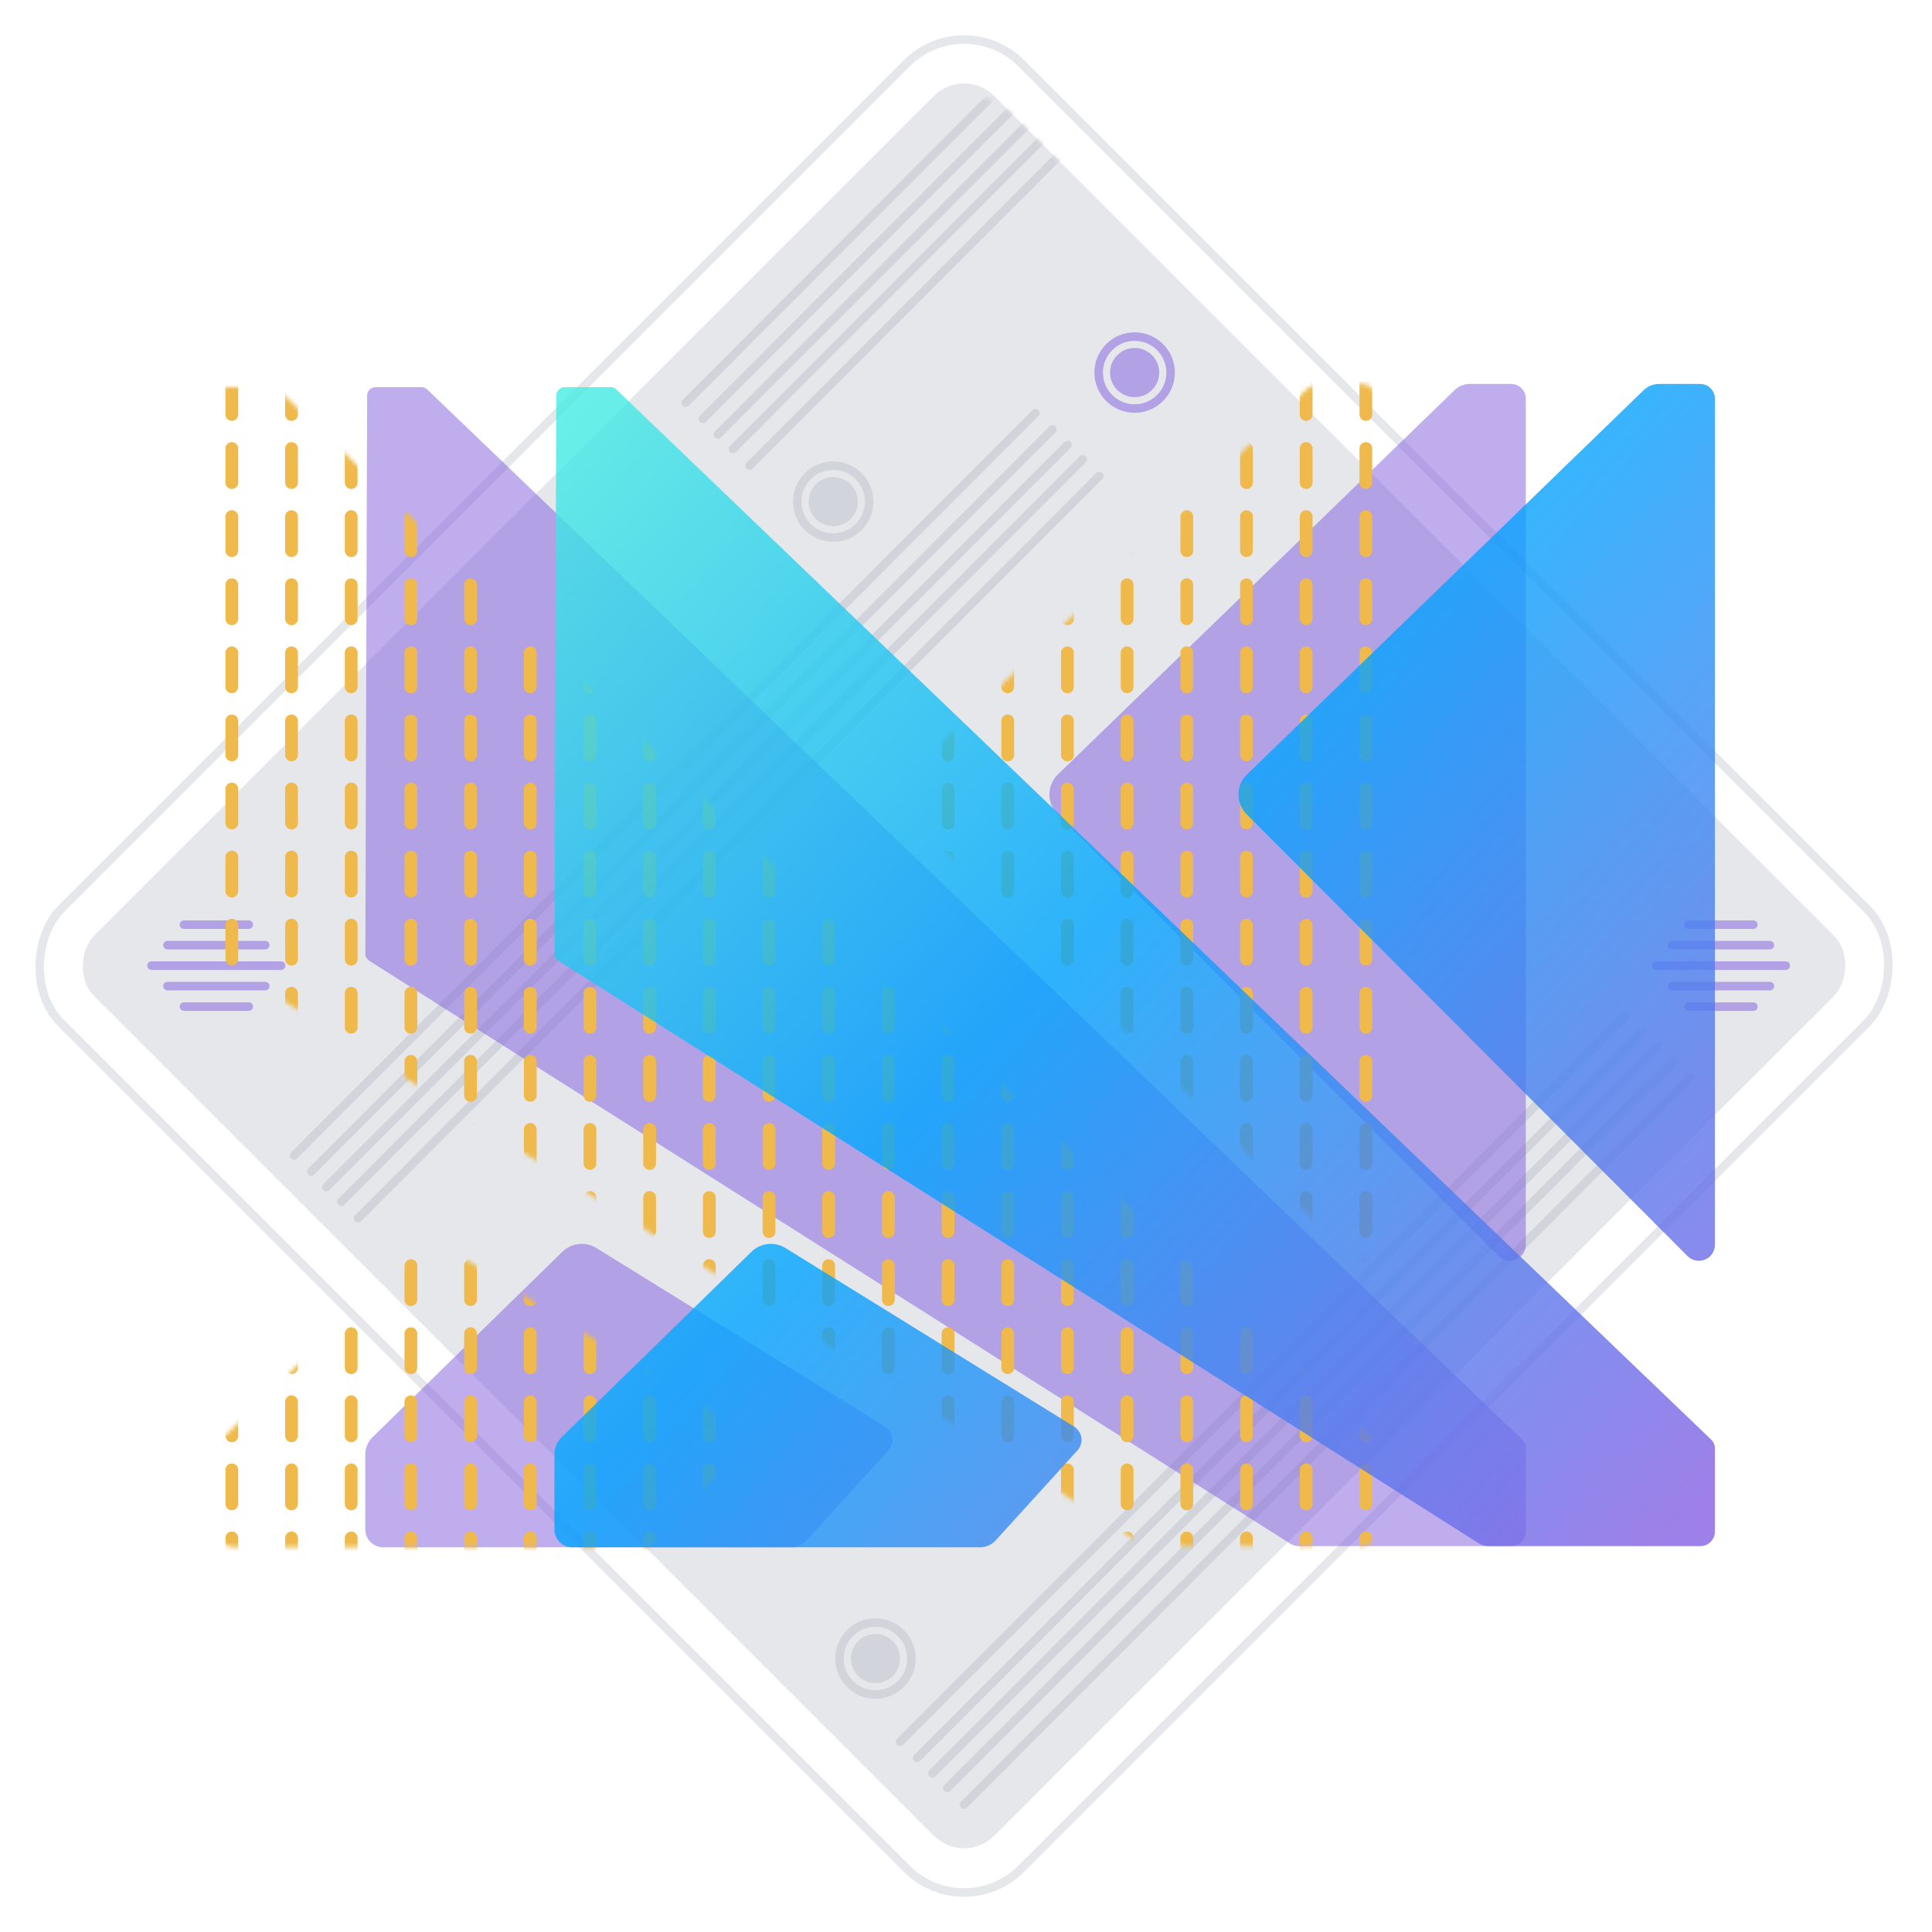 <svg width="454" height="454" viewBox="0 0 454 454" fill="none" xmlns="http://www.w3.org/2000/svg">
<g clip-path="url(#clip0_1541_323)">
<rect x="226.535" y="15.465" width="299.106" height="299.106" rx="10" transform="rotate(45 226.535 15.465)" fill="#E5E7EB"/>
<mask id="mask0_1541_323" style="mask-type:luminance" maskUnits="userSpaceOnUse" x="21" y="22" width="411" height="410">
<rect x="226.534" y="15.535" width="299.106" height="299.106" rx="16" transform="rotate(45 226.534 15.535)" fill="white"/>
</mask>
<g mask="url(#mask0_1541_323)">
<path d="M69.122 271.51L243.308 97.093M73.149 275.294L247.336 100.877M76.69 278.957L250.876 104.54M80.231 282.373L254.417 107.957M84.135 286.283L258.321 111.866" stroke="#D1D5DB" stroke-width="2" stroke-miterlimit="1.5" stroke-linecap="round" stroke-linejoin="round"/>
<path d="M211.521 409.284L382.058 238.576M215.548 413.068L386.085 242.36M219.089 416.731L389.626 246.022M222.63 420.147L393.167 249.439M226.535 424.057L397.072 253.348" stroke="#D1D5DB" stroke-width="2" stroke-miterlimit="1.5" stroke-linecap="round" stroke-linejoin="round"/>
<path d="M161.124 94.646L335.31 -79.77M165.152 98.43L339.338 -75.987M168.692 102.093L342.879 -72.324M172.233 105.51L346.419 -68.907M176.137 109.419L350.324 -64.998" stroke="#D1D5DB" stroke-width="2" stroke-miterlimit="1.5" stroke-linecap="round" stroke-linejoin="round"/>
<path d="M35.606 226.914L66.069 226.914M39.348 231.729L62.329 231.729M39.348 222.099L62.329 222.099M43.223 217.284L58.454 217.284M43.223 236.544L58.454 236.544" stroke="#815CDF" stroke-opacity="0.5" stroke-width="2" stroke-miterlimit="1.5" stroke-linecap="round" stroke-linejoin="round"/>
<path d="M389.181 226.914L419.644 226.914M392.923 231.729L415.904 231.729M392.923 222.099L415.904 222.099M396.798 217.284L412.029 217.284M396.798 236.544L412.029 236.544" stroke="#815CDF" stroke-opacity="0.5" stroke-width="2" stroke-miterlimit="1.5" stroke-linecap="round" stroke-linejoin="round"/>
</g>
<rect x="226.535" y="1.414" width="319.027" height="319.027" rx="19" transform="rotate(45 226.535 1.414)" stroke="#E5E7EB" stroke-width="2"/>
<g filter="url(#filter0_b_1541_323)">
<path fill-rule="evenodd" clip-rule="evenodd" d="M207.961 335.235C208.889 335.809 209.516 336.772 209.675 337.849C209.825 338.936 209.48 340.031 208.747 340.834L189.52 361.988C188.583 363.012 187.258 363.604 185.872 363.604H90.042C88.929 363.604 87.861 363.153 87.066 362.367C86.28 361.581 85.838 360.504 85.838 359.391V341.797C85.838 340.26 86.457 338.777 87.561 337.708L132.146 294.156C134.292 292.063 137.586 291.701 140.139 293.273L207.961 335.235ZM86.978 225.91C86.969 225.905 86.96 225.9 86.951 225.894C86.359 225.453 85.874 225.027 85.856 224.315L86.271 92.961C86.28 91.866 87.172 90.979 88.267 90.979H98.804C99.237 90.979 99.784 90.993 100.332 91.463L357.658 338.282C358.224 338.821 358.55 339.58 358.55 340.366V359.903C358.55 360.813 358.188 361.678 357.544 362.323C356.899 362.968 356.033 363.321 355.124 363.321H305.275C304.559 363.321 303.861 363.136 303.243 362.774L86.978 225.91ZM248.51 191.344C247.273 190.099 246.576 188.409 246.593 186.651C246.611 184.894 247.326 183.215 248.589 181.991L341.813 91.676C342.785 90.743 344.075 90.222 345.417 90.222H355.079C355.998 90.222 356.881 90.587 357.535 91.237C358.18 91.887 358.55 92.768 358.55 93.687V292.513C358.55 294.041 357.632 295.41 356.219 295.993C354.814 296.576 353.198 296.249 352.121 295.172L248.51 191.344Z" fill="#815CDF" fill-opacity="0.5"/>
</g>
<mask id="mask1_1541_323" style="mask-type:alpha" maskUnits="userSpaceOnUse" x="50" y="90" width="274" height="274">
<path fill-rule="evenodd" clip-rule="evenodd" d="M172.961 335.235C173.889 335.809 174.516 336.772 174.675 337.849C174.825 338.936 174.48 340.031 173.747 340.835L154.52 361.988C153.583 363.012 152.258 363.604 150.872 363.604H55.042C53.929 363.604 52.861 363.154 52.066 362.367C51.28 361.581 50.838 360.504 50.838 359.391V341.797C50.838 340.26 51.457 338.777 52.561 337.708L97.146 294.156C99.292 292.063 102.586 291.701 105.139 293.273L172.961 335.235ZM51.977 225.91C51.969 225.905 51.96 225.9 51.951 225.894C51.359 225.453 50.873 225.027 50.856 224.316L51.271 92.961C51.28 91.866 52.172 90.979 53.267 90.979H63.804C64.237 90.979 64.784 90.993 65.332 91.463L322.658 338.282C323.224 338.821 323.55 339.58 323.55 340.366V359.903C323.55 360.813 323.188 361.679 322.544 362.323C321.899 362.968 321.033 363.321 320.124 363.321H270.275C269.559 363.321 268.861 363.136 268.243 362.774L51.977 225.91ZM213.51 191.344C212.273 190.1 211.576 188.409 211.593 186.651C211.611 184.894 212.326 183.215 213.589 181.992L306.813 91.676C307.785 90.743 309.075 90.222 310.417 90.222H320.079C320.998 90.222 321.881 90.587 322.535 91.237C323.18 91.887 323.55 92.769 323.55 93.687V292.513C323.55 294.041 322.632 295.41 321.219 295.993C319.814 296.576 318.198 296.249 317.121 295.172L213.51 191.344Z" fill="#D9D9D9"/>
</mask>
<g mask="url(#mask1_1541_323)">
<path d="M54.477 401.401V48.5M68.502 401.401V48.5M82.528 401.401V48.5M96.552 401.401V48.5M110.579 401.401V48.5M124.603 401.401V48.5M138.63 401.401V48.5M152.654 401.401V48.5M166.68 401.401V48.5M180.705 401.401V48.5M194.731 401.401V48.5M208.757 401.401V48.5M222.782 401.401V48.5M236.809 401.401V48.5M250.833 401.401V48.5M264.859 401.401V48.5M278.883 401.401V48.5M292.91 401.401V48.5M306.934 401.401V48.5M320.961 401.401V48.5" stroke="#EFBA4B" stroke-width="3" stroke-miterlimit="1.5" stroke-linecap="round" stroke-linejoin="round" stroke-dasharray="8 8"/>
</g>
<g filter="url(#filter1_b_1541_323)">
<path fill-rule="evenodd" clip-rule="evenodd" d="M252.401 335.235C253.328 335.809 253.956 336.772 254.114 337.849C254.265 338.936 253.92 340.031 253.187 340.835L233.959 361.988C233.023 363.012 231.698 363.604 230.311 363.604H134.482C133.369 363.604 132.301 363.154 131.506 362.367C130.72 361.581 130.278 360.504 130.278 359.391V341.797C130.278 340.26 130.896 338.777 132 337.708L176.585 294.156C178.732 292.063 182.026 291.701 184.578 293.273L252.401 335.235ZM131.417 225.91C131.408 225.905 131.4 225.9 131.391 225.894C130.799 225.453 130.313 225.027 130.296 224.316L130.711 92.961C130.719 91.866 131.611 90.979 132.707 90.979H143.244C143.676 90.979 144.224 90.993 144.772 91.463L402.098 338.282C402.663 338.821 402.99 339.58 402.99 340.366V359.903C402.99 360.813 402.628 361.679 401.983 362.323C401.339 362.968 400.473 363.321 399.563 363.321H349.714C348.999 363.321 348.301 363.136 347.683 362.774L131.417 225.91ZM292.95 191.344C291.713 190.1 291.015 188.409 291.033 186.651C291.051 184.894 291.766 183.215 293.029 181.992L386.253 91.676C387.225 90.743 388.514 90.222 389.857 90.222H399.519C400.438 90.222 401.321 90.587 401.974 91.237C402.619 91.887 402.99 92.769 402.99 93.687V292.513C402.99 294.041 402.072 295.41 400.659 295.993C399.254 296.576 397.638 296.249 396.56 295.172L292.95 191.344Z" fill="url(#paint0_linear_1541_323)" fill-opacity="0.8"/>
</g>
<path d="M191.714 121.958C193.97 124.214 197.628 124.214 199.884 121.958C202.14 119.702 202.14 116.043 199.884 113.787C197.628 111.531 193.97 111.531 191.714 113.787C189.457 116.044 189.457 119.702 191.714 121.958Z" fill="#D1D5DB"/>
<path d="M189.821 123.847C193.123 127.148 198.475 127.148 201.776 123.847C205.077 120.546 205.077 115.193 201.776 111.892C198.475 108.591 193.123 108.591 189.821 111.892C186.52 115.193 186.52 120.546 189.821 123.847Z" stroke="#D1D5DB" stroke-width="2.001" stroke-miterlimit="1.5" stroke-linecap="round" stroke-linejoin="round"/>
<path d="M266.63 93.326C269.821 93.326 272.408 90.74 272.408 87.549C272.408 84.358 269.821 81.771 266.63 81.771C263.44 81.771 260.853 84.358 260.853 87.549C260.853 90.74 263.44 93.326 266.63 93.326Z" fill="#815CDF" fill-opacity="0.5"/>
<path d="M266.628 96C271.297 96 275.081 92.216 275.081 87.547C275.081 82.878 271.297 79.094 266.628 79.094C261.959 79.094 258.175 82.878 258.175 87.547C258.175 92.216 261.959 96 266.628 96Z" stroke="#815CDF" stroke-opacity="0.5" stroke-width="2.001" stroke-miterlimit="1.5" stroke-linecap="round" stroke-linejoin="round"/>
<path d="M209.81 393.825C212.066 391.568 212.066 387.91 209.81 385.654C207.554 383.398 203.896 383.398 201.639 385.654C199.383 387.91 199.383 391.568 201.639 393.825C203.896 396.081 207.554 396.081 209.81 393.825Z" fill="#D1D5DB"/>
<path d="M211.699 395.717C215.001 392.416 215.001 387.063 211.699 383.762C208.398 380.461 203.046 380.461 199.744 383.762C196.443 387.063 196.443 392.416 199.745 395.717C203.046 399.018 208.398 399.018 211.699 395.717Z" stroke="#D1D5DB" stroke-width="2.001" stroke-miterlimit="1.5" stroke-linecap="round" stroke-linejoin="round"/>
</g>
<defs>
<filter id="filter0_b_1541_323" x="75.838" y="80.222" width="292.712" height="293.382" filterUnits="userSpaceOnUse" color-interpolation-filters="sRGB">
<feFlood flood-opacity="0" result="BackgroundImageFix"/>
<feGaussianBlur in="BackgroundImageFix" stdDeviation="5"/>
<feComposite in2="SourceAlpha" operator="in" result="effect1_backgroundBlur_1541_323"/>
<feBlend mode="normal" in="SourceGraphic" in2="effect1_backgroundBlur_1541_323" result="shape"/>
</filter>
<filter id="filter1_b_1541_323" x="120.278" y="80.222" width="292.712" height="293.382" filterUnits="userSpaceOnUse" color-interpolation-filters="sRGB">
<feFlood flood-opacity="0" result="BackgroundImageFix"/>
<feGaussianBlur in="BackgroundImageFix" stdDeviation="5"/>
<feComposite in2="SourceAlpha" operator="in" result="effect1_backgroundBlur_1541_323"/>
<feBlend mode="normal" in="SourceGraphic" in2="effect1_backgroundBlur_1541_323" result="shape"/>
</filter>
<linearGradient id="paint0_linear_1541_323" x1="89.001" y1="90" x2="392.5" y2="364" gradientUnits="userSpaceOnUse">
<stop stop-color="#53FBDD"/>
<stop offset="0.515" stop-color="#00A5FF"/>
<stop offset="0.995" stop-color="#8560E3"/>
</linearGradient>
<clipPath id="clip0_1541_323">
<rect width="454" height="454" fill="white"/>
</clipPath>
</defs>
</svg>
